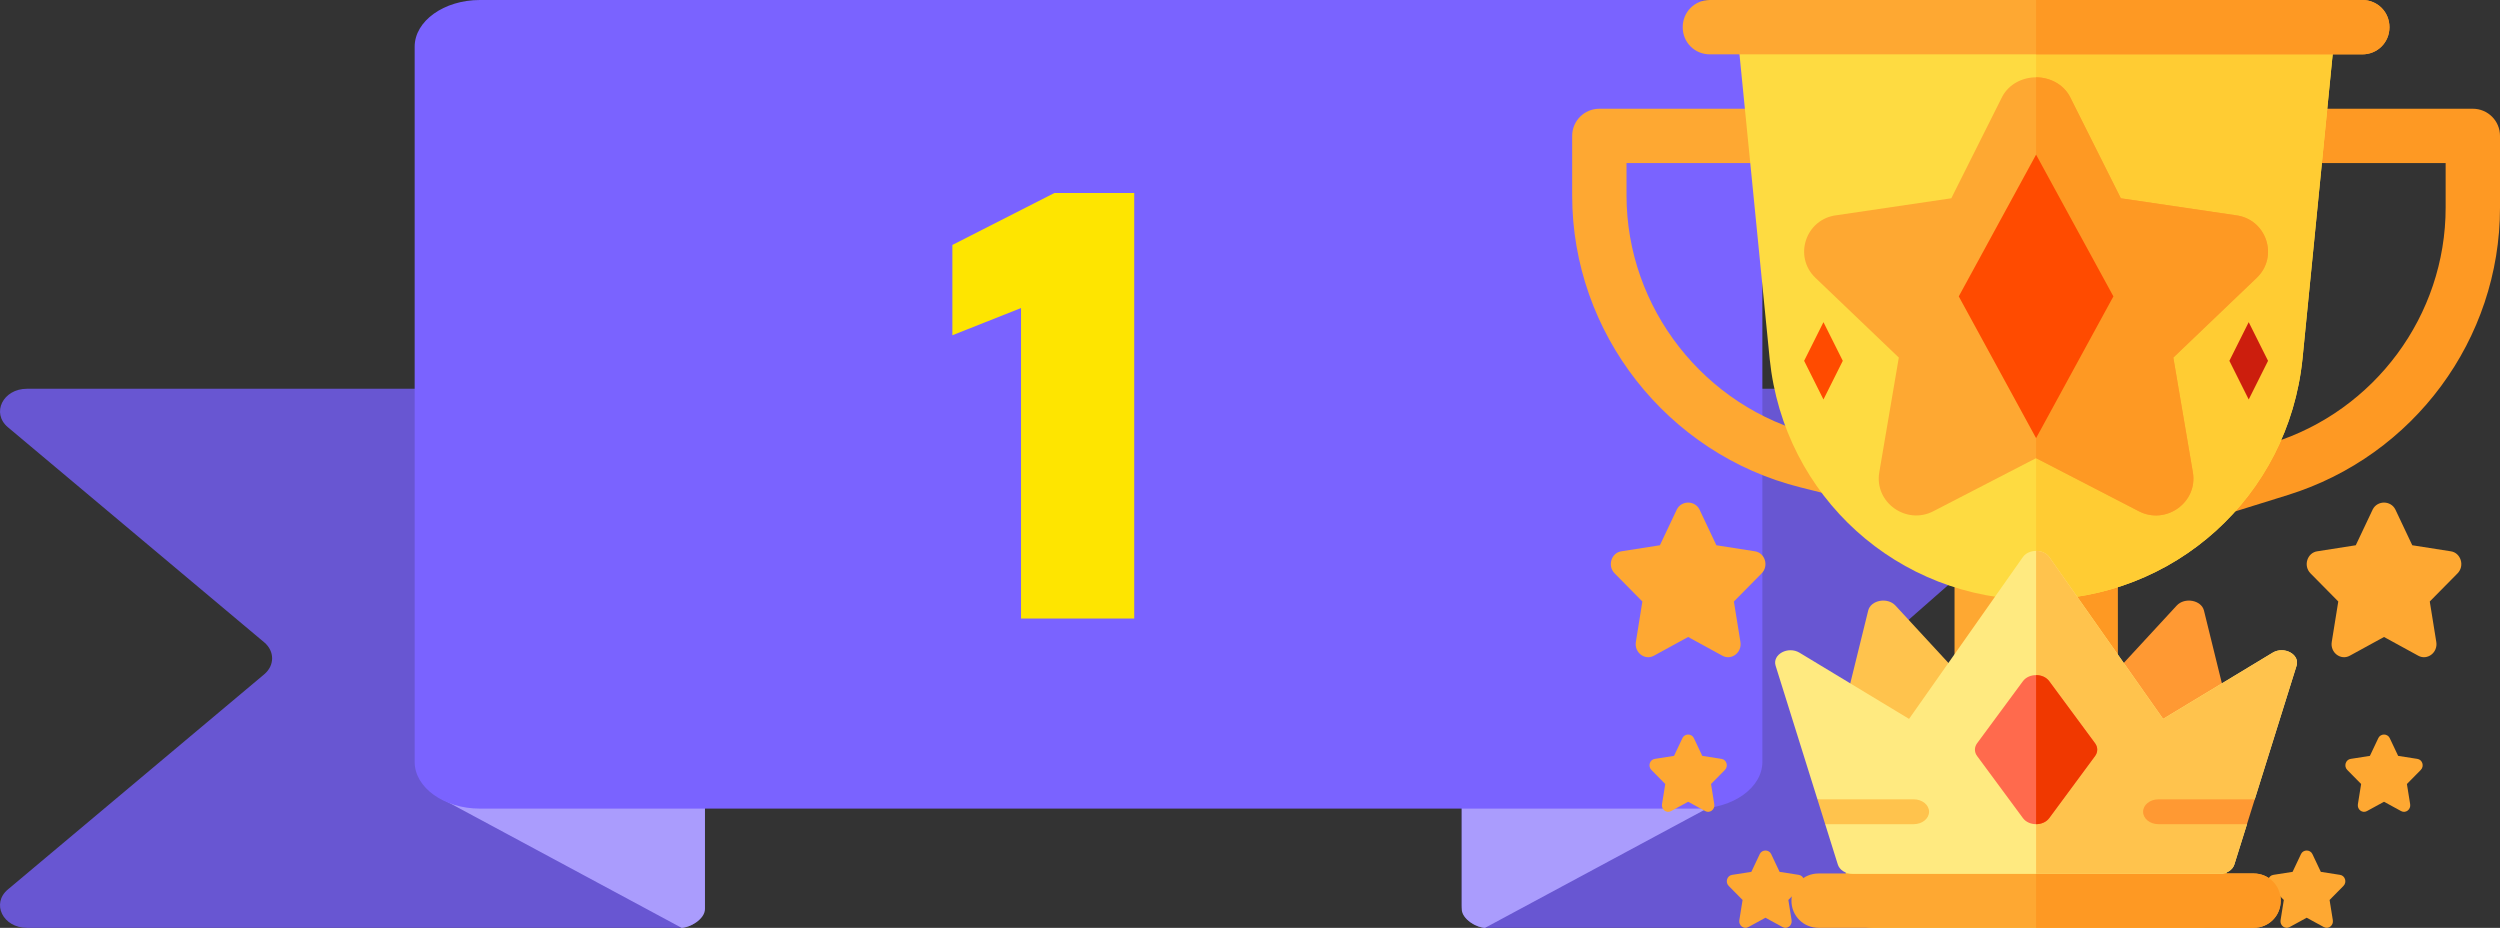 <svg width="97" height="36" viewBox="0 0 97 36" fill="none" xmlns="http://www.w3.org/2000/svg">
<rect x="0" y="0" width="97" height="36" fill="#333333" stroke="none"/>
<path d="M81.862 15.084H57.712C57.162 15.084 56.715 15.475 56.715 15.958V35.126C56.715 35.608 57.161 36 57.712 36H81.862C82.749 36 83.194 35.057 82.566 34.506L73.06 26.159C72.67 25.817 72.67 25.264 73.06 24.922L82.566 16.575C83.194 16.026 82.75 15.084 81.862 15.084Z" fill="#6856D2"/>
<path d="M1.045 36L26.309 36C26.884 36 27.352 35.608 27.352 35.126L27.352 15.958C27.352 15.475 26.886 15.084 26.309 15.084L1.045 15.084C0.117 15.084 -0.349 16.026 0.308 16.578L10.253 24.924C10.66 25.266 10.66 25.82 10.253 26.162L0.308 34.509C-0.349 35.057 0.115 36 1.045 36Z" fill="#6856D2"/>
<path d="M60.189 10.862C60.175 10.798 60.161 10.734 60.145 10.669C60.177 10.711 60.213 10.75 60.237 10.796C60.245 10.806 60.207 10.84 60.189 10.862Z" fill="#EBEDEE"/>
<path d="M26.447 36L17.095 30.972H27.352V31.181V35.268C27.352 35.677 26.749 36 26.447 36Z" fill="#AA9CFD"/>
<path d="M57.62 36L66.972 30.972H56.715V31.181V35.268C56.715 35.677 57.318 36 57.62 36Z" fill="#AA9CFD"/>
<path d="M65.85 31.374H18.62C17.228 31.374 16.089 30.56 16.089 29.564V1.81C16.089 0.815 17.228 0 18.62 0H65.85C67.241 0 68.38 0.815 68.38 1.81V29.564C68.38 30.56 67.241 31.374 65.85 31.374Z" fill="#7A63FF"/>
<path d="M71.58 17.168L70.369 16.865C66.136 15.806 63.109 11.949 63.109 7.586V6.328H68.875C69.458 6.328 69.93 5.856 69.93 5.273C69.93 4.69 69.458 4.219 68.875 4.219C68.875 4.219 62.132 4.219 62.055 4.219C61.472 4.219 61 4.69 61 5.273V7.586C61 12.919 64.683 17.617 69.858 18.91L71.069 19.213C71.63 19.355 72.206 19.015 72.347 18.446C72.49 17.881 72.146 17.309 71.58 17.168Z" fill="#FEA832"/>
<path d="M95.945 4.219C95.865 4.219 89.125 4.219 89.125 4.219C88.542 4.219 88.07 4.69 88.07 5.273C88.07 5.856 88.542 6.328 89.125 6.328H94.891V8.057C94.891 12.237 92.139 15.949 88.149 17.191L85.794 17.924C85.237 18.097 84.926 18.688 85.1 19.244C85.272 19.796 85.858 20.111 86.42 19.938L88.775 19.205C93.652 17.687 97 13.165 97 8.057V5.273C97 4.69 96.528 4.219 95.945 4.219Z" fill="#FE9923"/>
<path d="M82.164 21.164H75.836V31.781H82.164V21.164Z" fill="#FEA832"/>
<path d="M82.164 21.164H79V31.781H82.164V21.164Z" fill="#FE9923"/>
<path d="M86.383 30.727V34.945C86.383 35.536 85.919 36 85.328 36H72.672C72.081 36 71.617 35.536 71.617 34.945V30.727C71.617 28.976 73.03 27.562 74.781 27.562H83.219C84.97 27.562 86.383 28.976 86.383 30.727Z" fill="#FEDB41"/>
<path d="M86.383 30.727V34.945C86.383 35.536 85.919 36 85.328 36H79V27.562H83.219C84.97 27.562 86.383 28.976 86.383 30.727Z" fill="#FFCC33"/>
<path d="M90.602 1.16L89.336 13.929C88.787 19.266 84.358 23.273 79 23.273C73.642 23.273 69.213 19.266 68.664 13.929L67.398 1.16C67.356 0.569 67.778 0.063 68.348 0H89.652C90.222 0.063 90.644 0.569 90.602 1.16Z" fill="#FEDB41"/>
<path d="M90.602 1.16L89.336 13.929C88.787 19.266 84.358 23.273 79 23.273V0H89.652C90.222 0.063 90.644 0.569 90.602 1.16Z" fill="#FFCC33"/>
<path d="M92.711 1.055C92.711 1.645 92.247 2.109 91.656 2.109H66.344C65.753 2.109 65.289 1.645 65.289 1.055C65.289 0.464 65.753 0 66.344 0H91.656C92.247 0 92.711 0.464 92.711 1.055Z" fill="#FEA832"/>
<path d="M92.711 1.055C92.711 1.645 92.247 2.109 91.656 2.109H79V0H91.656C92.247 0 92.711 0.464 92.711 1.055Z" fill="#FE9923"/>
<path d="M86.742 8.351L82.289 7.693L80.31 3.744C80.048 3.258 79.524 3 79 3C78.476 3 77.952 3.258 77.69 3.744L75.711 7.693L71.258 8.351C70.064 8.494 69.57 9.954 70.443 10.784L73.674 13.874L72.917 18.32C72.713 19.493 73.965 20.38 75.013 19.836L79 17.776L82.987 19.836C84.035 20.38 85.287 19.493 85.083 18.32L84.326 13.874L87.557 10.784C88.43 9.954 87.936 8.494 86.742 8.351Z" fill="#FEA832"/>
<path d="M68.081 21.389L66.596 21.156L65.937 19.763C65.849 19.591 65.675 19.5 65.5 19.5C65.325 19.5 65.151 19.591 65.063 19.763L64.404 21.156L62.919 21.389C62.522 21.439 62.356 21.954 62.648 22.247L63.724 23.338L63.472 24.907C63.404 25.321 63.822 25.634 64.171 25.442L65.5 24.715L66.829 25.442C67.178 25.634 67.596 25.321 67.528 24.907L67.275 23.338L68.352 22.247C68.643 21.954 68.478 21.439 68.081 21.389Z" fill="#FEA832"/>
<path d="M66.79 29.444L66.048 29.328L65.718 28.631C65.675 28.546 65.587 28.5 65.5 28.5C65.413 28.5 65.325 28.546 65.282 28.631L64.952 29.328L64.21 29.444C64.011 29.47 63.928 29.727 64.074 29.874L64.612 30.419L64.486 31.203C64.452 31.41 64.661 31.567 64.835 31.471L65.5 31.108L66.165 31.471C66.339 31.567 66.548 31.41 66.514 31.203L66.388 30.419L66.926 29.874C67.072 29.727 66.989 29.47 66.79 29.444Z" fill="#FEA832"/>
<path d="M69.79 33.944L69.048 33.828L68.718 33.131C68.675 33.045 68.587 33 68.5 33C68.413 33 68.325 33.045 68.282 33.131L67.952 33.828L67.21 33.944C67.011 33.97 66.928 34.227 67.074 34.374L67.612 34.919L67.486 35.703C67.452 35.91 67.661 36.067 67.835 35.971L68.5 35.608L69.165 35.971C69.339 36.067 69.548 35.91 69.514 35.703L69.388 34.919L69.926 34.374C70.072 34.227 69.989 33.97 69.79 33.944Z" fill="#FEA832"/>
<path d="M90.79 33.944L90.048 33.828L89.718 33.131C89.675 33.045 89.587 33 89.5 33C89.413 33 89.325 33.045 89.282 33.131L88.952 33.828L88.21 33.944C88.011 33.97 87.928 34.227 88.074 34.374L88.612 34.919L88.486 35.703C88.452 35.91 88.661 36.067 88.835 35.971L89.5 35.608L90.165 35.971C90.339 36.067 90.548 35.91 90.514 35.703L90.388 34.919L90.926 34.374C91.072 34.227 90.989 33.97 90.79 33.944Z" fill="#FEA832"/>
<path d="M93.79 29.444L93.048 29.328L92.718 28.631C92.675 28.546 92.587 28.5 92.5 28.5C92.413 28.5 92.325 28.546 92.282 28.631L91.952 29.328L91.21 29.444C91.011 29.47 90.928 29.727 91.074 29.874L91.612 30.419L91.486 31.203C91.452 31.41 91.661 31.567 91.835 31.471L92.5 31.108L93.165 31.471C93.339 31.567 93.548 31.41 93.514 31.203L93.388 30.419L93.926 29.874C94.072 29.727 93.989 29.47 93.79 29.444Z" fill="#FEA832"/>
<path d="M95.081 21.389L93.596 21.156L92.937 19.763C92.849 19.591 92.675 19.5 92.5 19.5C92.325 19.5 92.151 19.591 92.063 19.763L91.404 21.156L89.919 21.389C89.522 21.439 89.356 21.954 89.648 22.247L90.725 23.338L90.472 24.907C90.404 25.321 90.822 25.634 91.171 25.442L92.5 24.715L93.829 25.442C94.178 25.634 94.596 25.321 94.528 24.907L94.275 23.338L95.352 22.247C95.643 21.954 95.478 21.439 95.081 21.389Z" fill="#FEA832"/>
<path d="M87.557 10.784L84.326 13.874L85.083 18.32C85.287 19.493 84.035 20.38 82.987 19.836L79 17.776V3C79.524 3 80.048 3.258 80.31 3.744L82.289 7.693L86.742 8.351C87.936 8.494 88.43 9.954 87.557 10.784Z" fill="#FE9923"/>
<path d="M88.492 34.945C88.492 35.536 88.028 36 87.438 36H70.562C69.972 36 69.508 35.536 69.508 34.945C69.508 34.355 69.972 33.891 70.562 33.891H87.438C88.028 33.891 88.492 34.355 88.492 34.945Z" fill="#FEA832"/>
<path d="M88.492 34.945C88.492 35.536 88.028 36 87.438 36H79V33.891H87.438C88.028 33.891 88.492 34.355 88.492 34.945Z" fill="#FE9923"/>
<path d="M79 6L76 11.5L79 17L82 11.5L79 6Z" fill="#FF4B00"/>
<path d="M87.25 12.5L88 14L87.25 15.5L86.5 14L87.25 12.5Z" fill="#CC1E0D"/>
<path d="M70.75 12.5L71.5 14L70.75 15.5L70 14L70.75 12.5Z" fill="#FF4B00"/>
<path d="M71.609 27.252L72.486 23.69C72.587 23.282 73.236 23.163 73.543 23.495L76.14 26.309C76.552 26.756 76.042 26.86 74.334 28.572C72.07 27.67 71.463 27.847 71.609 27.252Z" fill="#FFC34D"/>
<path d="M83.706 28.572C81.988 26.897 81.437 26.767 81.86 26.309L84.457 23.495C84.764 23.163 85.413 23.282 85.514 23.69L86.391 27.252C86.543 27.872 85.81 27.716 83.706 28.572Z" fill="#FF9933"/>
<path d="M88.177 25.326L83.929 27.893L79.515 21.618C79.401 21.456 79.201 21.375 79 21.375C78.8 21.375 78.599 21.456 78.485 21.618L74.071 27.893L69.823 25.326C69.376 25.055 68.757 25.393 68.894 25.831L70.516 31.014L71.589 31.539L70.817 31.978L71.307 33.543C71.374 33.756 71.61 33.906 71.882 33.906H86.118C86.39 33.906 86.626 33.756 86.693 33.543L87.183 31.978L86.712 31.496L87.484 31.014L89.106 25.831C89.243 25.392 88.623 25.056 88.177 25.326Z" fill="#FFEA80"/>
<path d="M89.106 25.831L87.484 31.014L86.712 31.496L87.183 31.978L86.693 33.543C86.626 33.756 86.39 33.906 86.118 33.906H79V21.375C79.201 21.375 79.401 21.456 79.515 21.618L83.929 27.893L88.177 25.326C88.623 25.056 89.243 25.392 89.106 25.831Z" fill="#FFC34D"/>
<path d="M81.288 28.838L79.508 26.428C79.393 26.272 79.197 26.194 79 26.194C78.803 26.194 78.606 26.273 78.491 26.428L76.712 28.838C76.599 28.991 76.599 29.182 76.712 29.334L78.491 31.744C78.607 31.9 78.804 31.978 79 31.978C79.197 31.978 79.394 31.899 79.508 31.744L81.288 29.334C81.401 29.182 81.401 28.991 81.288 28.838Z" fill="#FF6A4D"/>
<path d="M81.288 29.334L79.508 31.744C79.394 31.899 79.197 31.978 79 31.978V26.194C79.197 26.194 79.393 26.272 79.508 26.428L81.288 28.838C81.401 28.991 81.401 29.182 81.288 29.334Z" fill="#F03800"/>
<path d="M74.848 31.496C74.848 31.762 74.582 31.978 74.254 31.978H70.817L70.516 31.014H74.254C74.582 31.014 74.848 31.23 74.848 31.496Z" fill="#FFC34D"/>
<path d="M87.484 31.014L87.183 31.978H83.746C83.418 31.978 83.152 31.762 83.152 31.496C83.152 31.23 83.418 31.014 83.746 31.014H87.484Z" fill="#FF9933"/>
<path d="M39.616 24V11.952L36.952 13.008V9.504L40.912 7.488H44.008V24H39.616Z" fill="#FEE500"/>
</svg>
